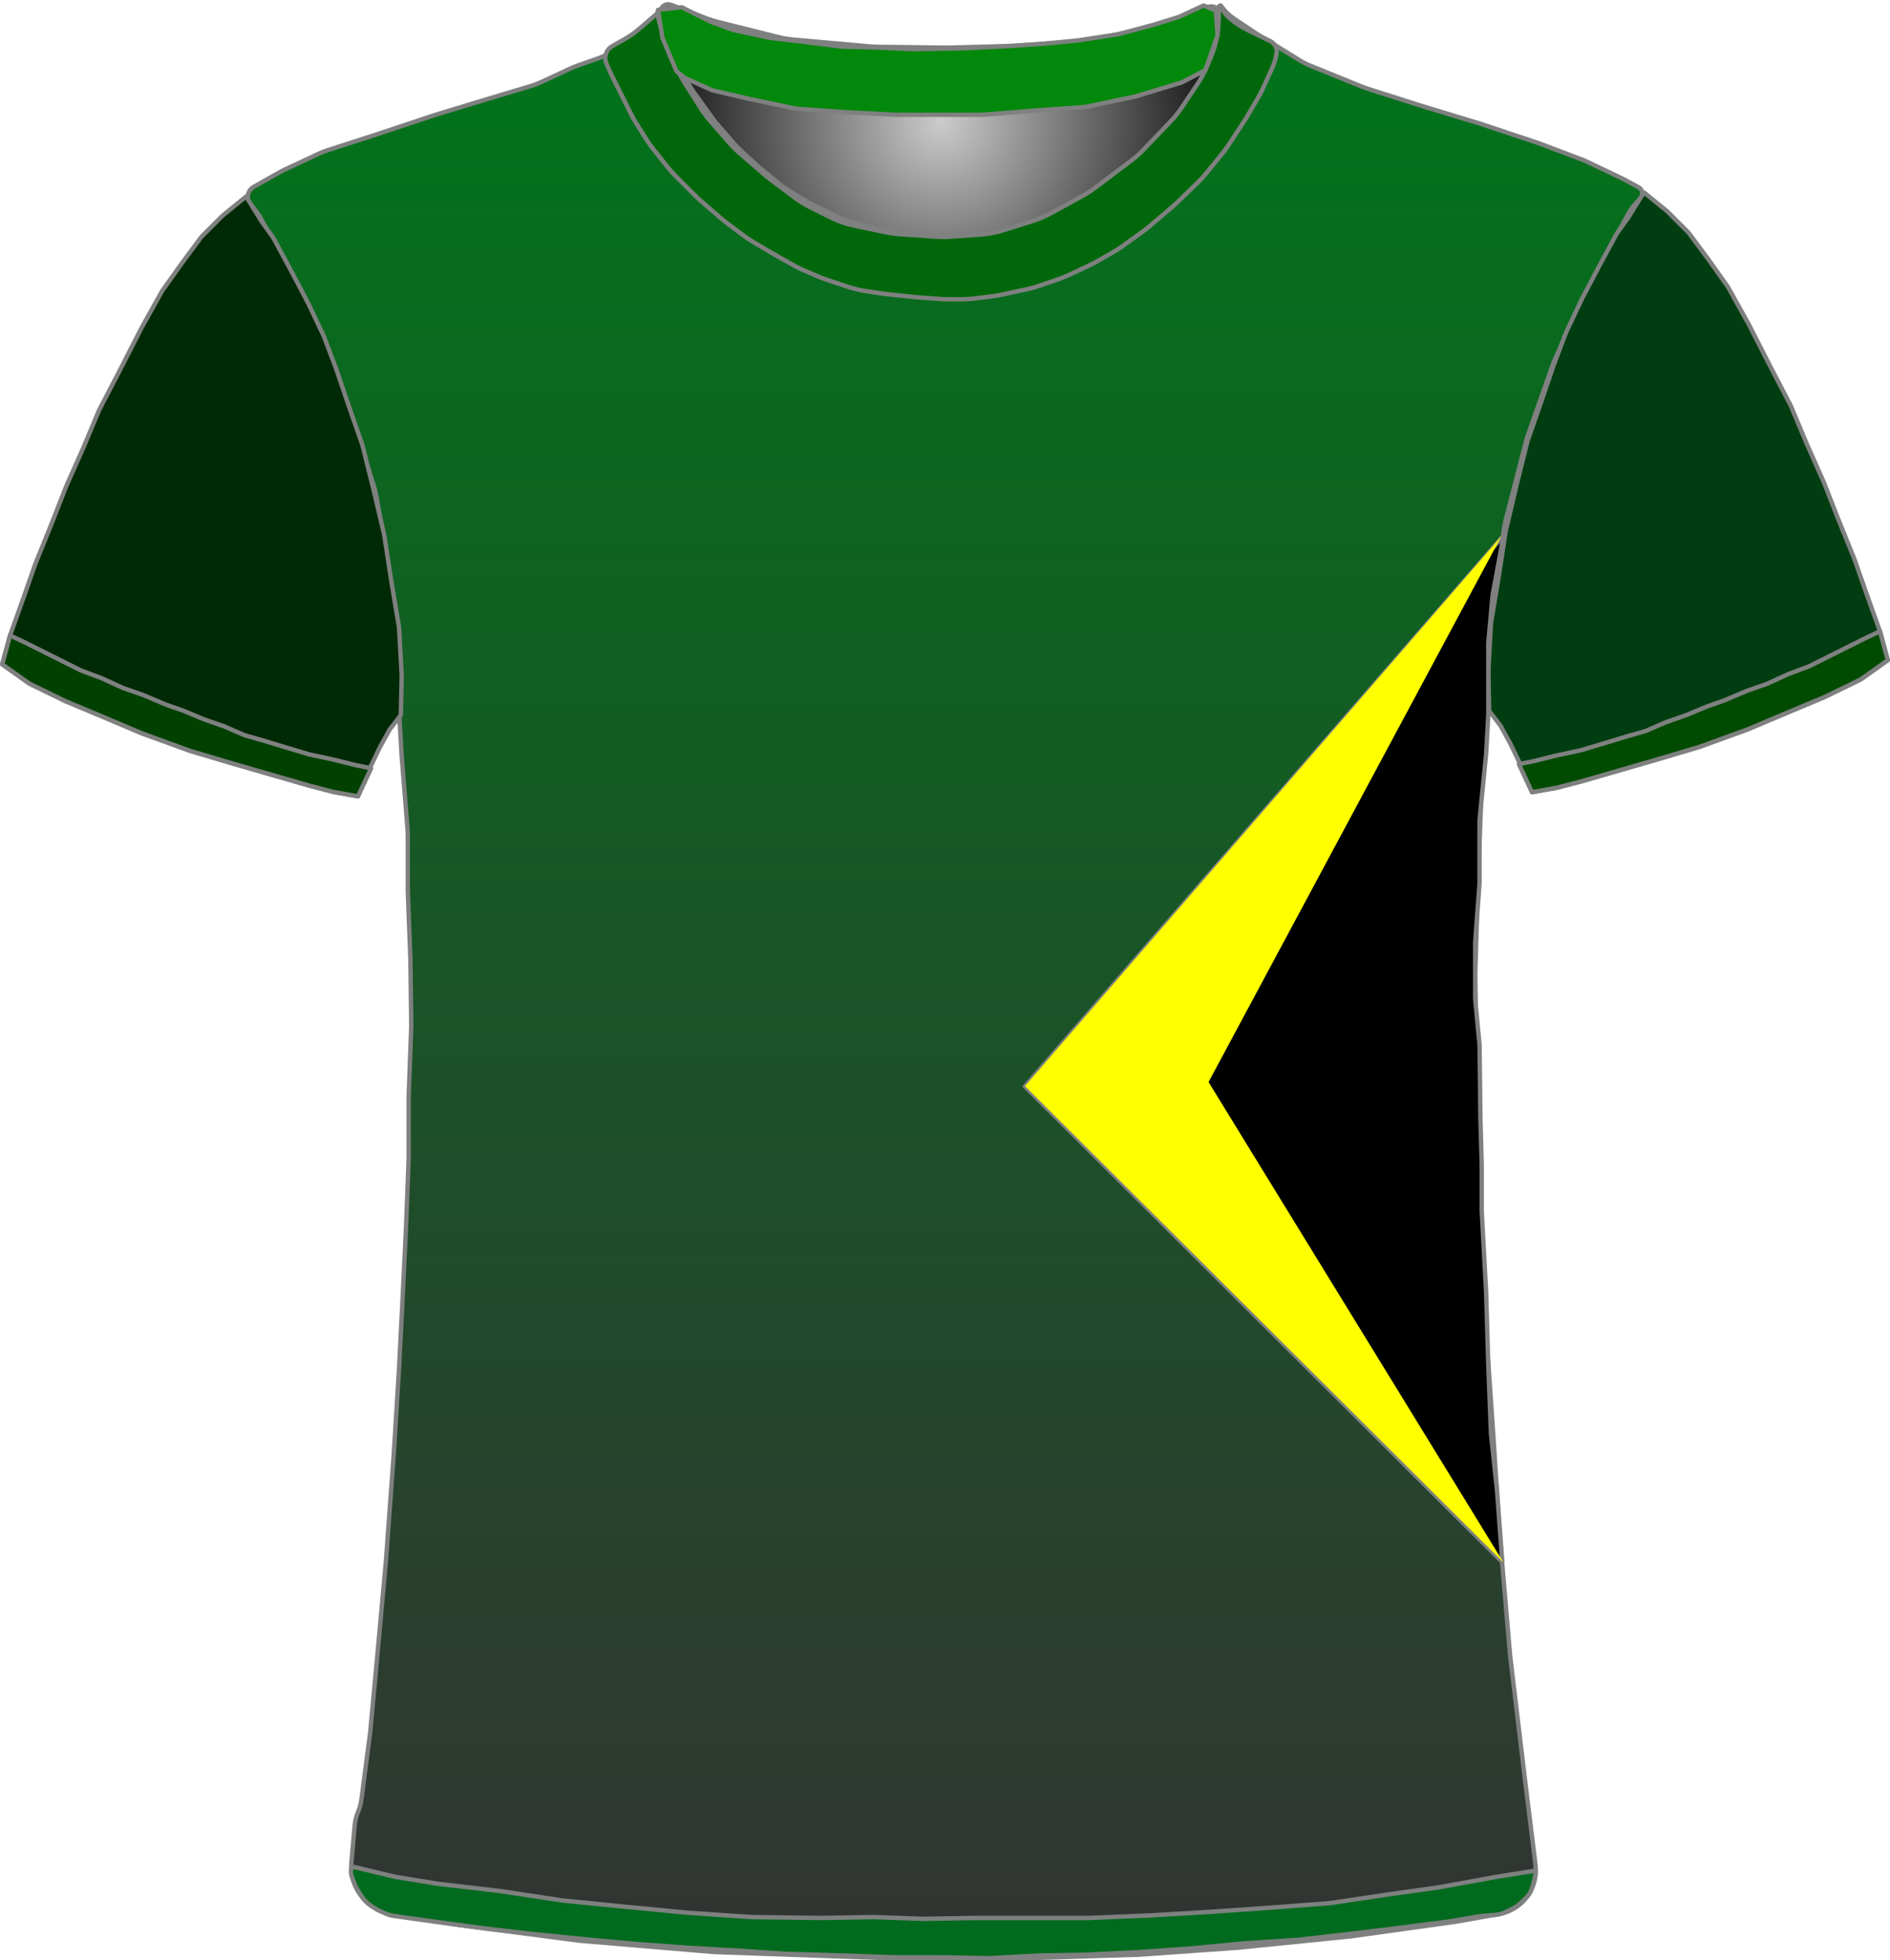 <?xml version="1.0" encoding="UTF-8" standalone="no"?>
<!DOCTYPE svg PUBLIC "-//W3C//DTD SVG 1.1//EN" "http://www.w3.org/Graphics/SVG/1.1/DTD/svg11.dtd">
<svg xmlns="http://www.w3.org/2000/svg" xmlns:xl="http://www.w3.org/1999/xlink" version="1.1" viewBox="491.5 317.5 432.405 448.4" width="432.405pt" height="448.4pt" xmlns:dc="http://purl.org/dc/elements/1.1/">
  <defs>
    <radialGradient cx="0" cy="0" r="1" id="Gradient" gradientUnits="userSpaceOnUse">
      <stop offset="0" stop-color="#cbcbcb"/>
      <stop offset="1" stop-color="black"/>
    </radialGradient>
    <radialGradient id="Obj_Gradient" xl:href="#Gradient" gradientTransform="translate(706.759 345.4) scale(70.263)"/>
    <linearGradient x1="0" x2="1" id="Gradient_2" gradientUnits="userSpaceOnUse">
      <stop offset="0" stop-color="#00751a"/>
      <stop offset="1" stop-color="#333"/>
    </linearGradient>
    <linearGradient id="Obj_Gradient_2" xl:href="#Gradient_2" gradientTransform="translate(707.703 319.282) rotate(90) scale(446.118)"/>
  </defs>
  <g stroke="none" stroke-opacity="1" stroke-dasharray="none" fill="none" fill-opacity="1">
    <title>guyana</title>
    <g>
      <title>Capa 1</title>
      <path d="M 645.006 318.59 L 653.171 321.708 C 654.029 322.036 654.906 322.312 655.797 322.534 L 669.514 325.964 C 670.676 326.254 671.858 326.453 673.051 326.56 L 690.577 328.121 C 691.165 328.174 691.755 328.204 692.345 328.211 L 707.824 328.395 C 708.114 328.398 708.404 328.396 708.695 328.389 L 723.118 328.014 C 723.479 328.005 723.839 327.987 724.199 327.961 L 738.571 326.909 C 739.562 326.836 740.548 326.7 741.521 326.5 L 753.094 324.122 C 754.136 323.907 755.162 323.621 756.165 323.265 L 767.917 319.09 C 769.007 318.703 770.21 319.234 770.659 320.3 L 770.659 320.3 C 771.181 321.54 771.333 322.905 771.097 324.229 L 770.916 325.24 C 770.613 326.941 770.118 328.603 769.442 330.193 L 767.899 333.824 C 767.34 335.139 766.661 336.398 765.869 337.586 L 762.183 343.115 C 761.435 344.236 760.591 345.289 759.659 346.263 L 753.364 352.838 C 752.495 353.744 751.555 354.578 750.551 355.332 L 742.176 361.613 C 741.299 362.27 740.377 362.864 739.416 363.39 L 732.231 367.321 C 730.919 368.039 729.542 368.627 728.116 369.077 L 721.443 371.184 C 719.727 371.726 717.952 372.065 716.156 372.193 L 709.27 372.685 C 708.197 372.762 707.121 372.763 706.049 372.689 L 697.612 372.107 C 696.578 372.036 695.55 371.895 694.535 371.685 L 687.4 370.208 C 685.448 369.805 683.557 369.149 681.774 368.257 L 677.114 365.928 C 675.88 365.31 674.704 364.584 673.6 363.756 L 667.918 359.494 C 667.479 359.165 667.052 358.82 666.637 358.46 L 660.882 353.462 C 660.068 352.755 659.304 351.991 658.597 351.177 L 654.192 346.104 C 653.438 345.236 652.75 344.312 652.134 343.341 L 648.4 337.453 C 648.04 336.885 647.704 336.301 647.395 335.703 L 645.775 332.57 C 645.165 331.392 644.659 330.164 644.262 328.899 L 642.982 324.826 C 642.767 324.142 642.584 323.449 642.434 322.749 L 642.359 322.4 C 642.165 321.492 642.272 320.544 642.665 319.703 L 642.759 319.5 C 643.154 318.655 644.134 318.258 645.006 318.59 Z" fill="url(#Obj_Gradient)"/>
      <path d="M 645.006 318.59 L 653.171 321.708 C 654.029 322.036 654.906 322.312 655.797 322.534 L 669.514 325.964 C 670.676 326.254 671.858 326.453 673.051 326.56 L 690.577 328.121 C 691.165 328.174 691.755 328.204 692.345 328.211 L 707.824 328.395 C 708.114 328.398 708.404 328.396 708.695 328.389 L 723.118 328.014 C 723.479 328.005 723.839 327.987 724.199 327.961 L 738.571 326.909 C 739.562 326.836 740.548 326.7 741.521 326.5 L 753.094 324.122 C 754.136 323.907 755.162 323.621 756.165 323.265 L 767.917 319.09 C 769.007 318.703 770.21 319.234 770.659 320.3 L 770.659 320.3 C 771.181 321.54 771.333 322.905 771.097 324.229 L 770.916 325.24 C 770.613 326.941 770.118 328.603 769.442 330.193 L 767.899 333.824 C 767.34 335.139 766.661 336.398 765.869 337.586 L 762.183 343.115 C 761.435 344.236 760.591 345.289 759.659 346.263 L 753.364 352.838 C 752.495 353.744 751.555 354.578 750.551 355.332 L 742.176 361.613 C 741.299 362.27 740.377 362.864 739.416 363.39 L 732.231 367.321 C 730.919 368.039 729.542 368.627 728.116 369.077 L 721.443 371.184 C 719.727 371.726 717.952 372.065 716.156 372.193 L 709.27 372.685 C 708.197 372.762 707.121 372.763 706.049 372.689 L 697.612 372.107 C 696.578 372.036 695.55 371.895 694.535 371.685 L 687.4 370.208 C 685.448 369.805 683.557 369.149 681.774 368.257 L 677.114 365.928 C 675.88 365.31 674.704 364.584 673.6 363.756 L 667.918 359.494 C 667.479 359.165 667.052 358.82 666.637 358.46 L 660.882 353.462 C 660.068 352.755 659.304 351.991 658.597 351.177 L 654.192 346.104 C 653.438 345.236 652.75 344.312 652.134 343.341 L 648.4 337.453 C 648.04 336.885 647.704 336.301 647.395 335.703 L 645.775 332.57 C 645.165 331.392 644.659 330.164 644.262 328.899 L 642.982 324.826 C 642.767 324.142 642.584 323.449 642.434 322.749 L 642.359 322.4 C 642.165 321.492 642.272 320.544 642.665 319.703 L 642.759 319.5 C 643.154 318.655 644.134 318.258 645.006 318.59 Z" stroke="#7f8080" stroke-linecap="round" stroke-linejoin="round" stroke-width="1"/>
      <path d="M 580.973 755.264 L 594.716 757.554 C 594.899 757.585 595.083 757.612 595.267 757.636 L 623.621 761.351 C 623.867 761.384 624.115 761.41 624.362 761.431 L 654.605 763.968 C 654.862 763.989 655.12 764.005 655.377 764.014 L 694.308 765.39 C 694.497 765.397 694.685 765.4 694.874 765.4 L 726.341 765.4 C 726.508 765.4 726.674 765.397 726.841 765.392 L 751.875 764.61 C 752.086 764.603 752.296 764.593 752.506 764.578 L 774.553 763.017 C 774.712 763.006 774.87 762.992 775.028 762.976 L 800.288 760.431 C 800.49 760.41 800.691 760.386 800.892 760.358 L 824.685 757.043 C 824.889 757.014 825.092 756.982 825.295 756.946 L 834.491 755.3 C 839.818 754.347 843.469 749.393 842.802 744.023 L 840.595 726.232 C 840.592 726.211 840.59 726.189 840.587 726.168 L 837.023 696.47 C 837.002 696.29 836.983 696.11 836.968 695.93 L 834.605 668.37 C 834.596 668.257 834.587 668.143 834.58 668.029 L 833.193 646.438 C 833.192 646.413 833.19 646.387 833.188 646.362 L 831.596 623.276 C 831.592 623.225 831.589 623.175 831.586 623.124 L 830.41 603.322 C 830.397 603.107 830.389 602.893 830.385 602.678 L 829.992 582.083 C 829.991 582.028 829.99 581.972 829.988 581.917 L 829.393 561.683 C 829.392 561.628 829.39 561.572 829.389 561.517 L 828.999 541.008 C 828.993 540.736 828.995 540.464 829.004 540.192 L 829.59 521.833 C 829.59 521.811 829.591 521.789 829.592 521.767 L 830.38 499.898 C 830.387 499.699 830.398 499.501 830.413 499.303 L 831.97 478.082 C 831.984 477.894 831.994 477.706 832.001 477.517 L 832.756 457.618 C 832.779 457.007 832.837 456.397 832.931 455.792 L 835.669 437.988 C 835.75 437.463 835.857 436.942 835.99 436.428 L 840.618 418.47 C 840.733 418.024 840.867 417.582 841.021 417.147 L 846.741 400.908 C 846.908 400.436 847.096 399.973 847.305 399.519 L 852.837 387.534 C 852.939 387.311 853.047 387.091 853.16 386.874 L 858.522 376.532 C 858.568 376.444 858.615 376.356 858.662 376.269 L 863.878 366.652 C 864.615 365.293 865.565 364.06 866.691 363 L 866.691 363 C 867.366 362.365 867.398 361.302 866.763 360.627 C 866.638 360.495 866.493 360.383 866.333 360.298 L 863.119 358.576 C 862.9 358.459 862.679 358.347 862.455 358.24 L 854.601 354.491 C 854.194 354.297 853.78 354.12 853.358 353.961 L 843.683 350.31 C 843.488 350.237 843.292 350.167 843.094 350.101 L 830.4 345.87 C 830.26 345.823 830.121 345.779 829.98 345.736 L 817.097 341.832 C 817.026 341.811 816.956 341.789 816.885 341.767 L 804.381 337.788 C 803.988 337.663 803.599 337.522 803.216 337.367 L 791.24 332.507 C 790.409 332.17 789.607 331.763 788.844 331.291 L 779.224 325.344 C 779.069 325.248 778.915 325.149 778.762 325.048 L 773.872 321.788 C 772.891 321.133 772.019 320.327 771.291 319.4 L 771.291 319.4 C 771.185 319.266 770.991 319.242 770.856 319.348 C 770.754 319.429 770.712 319.565 770.754 319.689 L 770.891 320.1 C 771.35 321.478 771.455 322.949 771.195 324.378 L 770.8 326.551 C 770.529 328.043 770.047 329.488 769.369 330.844 L 767.836 333.909 C 767.54 334.502 767.206 335.077 766.838 335.629 L 763.635 340.434 C 763.206 341.077 762.731 341.688 762.214 342.263 L 757.652 347.332 C 757.611 347.377 757.57 347.423 757.528 347.468 L 751.534 353.976 C 750.906 354.657 750.221 355.283 749.485 355.846 L 744.461 359.688 C 744.014 360.029 743.551 360.346 743.071 360.639 L 736.585 364.594 C 735.923 364.997 735.233 365.352 734.52 365.656 L 727.404 368.684 C 726.597 369.027 725.762 369.304 724.909 369.511 L 720.83 370.5 C 720.005 370.7 719.166 370.834 718.32 370.9 L 712.619 371.35 C 712.201 371.383 711.78 371.4 711.36 371.4 L 704.328 371.4 C 703.571 371.4 702.815 371.346 702.065 371.239 L 694.119 370.104 C 693.634 370.035 693.152 369.943 692.676 369.83 L 686.714 368.41 C 685.569 368.138 684.457 367.739 683.399 367.223 L 677.119 364.156 C 676.634 363.919 676.161 363.657 675.702 363.373 L 671.49 360.758 C 670.891 360.387 670.317 359.975 669.773 359.528 L 665.326 355.876 C 665.103 355.692 664.884 355.502 664.671 355.307 L 660.868 351.821 C 660.417 351.407 659.99 350.968 659.589 350.505 L 655.47 345.753 C 655.151 345.385 654.848 345.002 654.564 344.606 L 650.134 338.436 C 649.639 337.746 649.2 337.019 648.821 336.26 L 646.244 331.107 C 646.209 331.036 646.173 330.964 646.139 330.892 L 644.891 328.3 C 644.04 326.533 643.685 324.569 643.862 322.616 L 644.042 320.633 C 644.066 320.372 643.873 320.14 643.611 320.116 C 643.449 320.101 643.29 320.171 643.191 320.3 L 643.191 320.3 C 642.527 321.162 641.747 321.929 640.873 322.576 L 636.976 325.463 C 636.853 325.554 636.728 325.644 636.601 325.732 L 631.979 328.954 C 630.792 329.781 629.499 330.443 628.134 330.923 L 623.527 332.541 C 623.037 332.714 622.555 332.91 622.083 333.129 L 615.236 336.314 C 614.54 336.637 613.822 336.911 613.086 337.131 L 602.216 340.392 C 602.199 340.397 602.182 340.403 602.166 340.408 L 591.198 343.737 C 591.06 343.779 590.922 343.823 590.786 343.868 L 577.864 348.175 C 577.815 348.192 577.766 348.208 577.717 348.224 L 566.349 351.891 C 565.711 352.097 565.086 352.343 564.478 352.627 L 556.547 356.34 C 556.176 356.513 555.813 356.701 555.457 356.902 L 549.51 360.263 C 548.258 360.971 547.816 362.561 548.524 363.814 C 548.601 363.95 548.69 364.08 548.791 364.2 L 549.655 365.237 C 550.41 366.143 551.062 367.13 551.6 368.179 L 554.678 374.179 C 554.753 374.326 554.831 374.472 554.911 374.617 L 558.866 381.773 C 558.949 381.924 559.03 382.077 559.109 382.231 L 563.217 390.269 C 563.466 390.756 563.69 391.256 563.888 391.766 L 567.37 400.748 C 567.384 400.783 567.398 400.817 567.411 400.852 L 571.008 409.938 C 571.13 410.246 571.242 410.558 571.345 410.873 L 573.967 418.926 C 573.983 418.975 573.999 419.025 574.014 419.075 L 577.086 428.833 C 577.289 429.477 577.451 430.133 577.571 430.798 L 579.556 441.807 C 579.579 441.936 579.601 442.065 579.621 442.193 L 581.327 453.187 C 581.369 453.462 581.405 453.739 581.433 454.016 L 582.321 462.713 C 582.367 463.171 582.394 463.63 582.401 464.091 L 582.586 476.066 C 582.589 476.289 582.597 476.511 582.61 476.733 L 583.38 490.215 C 583.387 490.338 583.396 490.462 583.406 490.585 L 584.739 507.159 C 584.774 507.586 584.791 508.014 584.791 508.443 L 584.791 520.892 C 584.791 521.097 584.795 521.303 584.803 521.507 L 585.383 536.596 C 585.388 536.732 585.392 536.868 585.393 537.004 L 585.586 551.8 C 585.589 552.067 585.586 552.333 585.576 552.6 L 585.002 568.104 C 584.994 568.301 584.991 568.499 584.991 568.696 L 584.991 582.292 C 584.991 582.497 584.987 582.702 584.979 582.907 L 584.394 598.122 C 584.392 598.174 584.389 598.226 584.387 598.278 L 583.592 614.781 C 583.591 614.793 583.59 614.807 583.59 614.819 L 582.795 630.511 C 582.792 630.57 582.789 630.63 582.785 630.689 L 581.596 649.91 C 581.593 649.97 581.589 650.03 581.584 650.09 L 579.801 674.459 C 579.794 674.553 579.787 674.647 579.778 674.74 L 577.992 694.385 C 577.991 694.395 577.99 694.405 577.989 694.415 L 576.219 713.5 C 576.2 713.7 576.178 713.9 576.152 714.099 L 574.191 729.072 C 574.058 730.086 573.789 731.078 573.391 732.02 L 573.391 732.02 C 572.993 732.961 572.745 733.957 572.654 734.975 L 571.891 743.52 C 571.383 749.207 575.341 754.325 580.973 755.264 Z" fill="url(#Obj_Gradient_2)"/>
      <path d="M 580.973 755.264 L 594.716 757.554 C 594.899 757.585 595.083 757.612 595.267 757.636 L 623.621 761.351 C 623.867 761.384 624.115 761.41 624.362 761.431 L 654.605 763.968 C 654.862 763.989 655.12 764.005 655.377 764.014 L 694.308 765.39 C 694.497 765.397 694.685 765.4 694.874 765.4 L 726.341 765.4 C 726.508 765.4 726.674 765.397 726.841 765.392 L 751.875 764.61 C 752.086 764.603 752.296 764.593 752.506 764.578 L 774.553 763.017 C 774.712 763.006 774.87 762.992 775.028 762.976 L 800.288 760.431 C 800.49 760.41 800.691 760.386 800.892 760.358 L 824.685 757.043 C 824.889 757.014 825.092 756.982 825.295 756.946 L 834.491 755.3 C 839.818 754.347 843.469 749.393 842.802 744.023 L 840.595 726.232 C 840.592 726.211 840.59 726.189 840.587 726.168 L 837.023 696.47 C 837.002 696.29 836.983 696.11 836.968 695.93 L 834.605 668.37 C 834.596 668.257 834.587 668.143 834.58 668.029 L 833.193 646.438 C 833.192 646.413 833.19 646.387 833.188 646.362 L 831.596 623.276 C 831.592 623.225 831.589 623.175 831.586 623.124 L 830.41 603.322 C 830.397 603.107 830.389 602.893 830.385 602.678 L 829.992 582.083 C 829.991 582.028 829.99 581.972 829.988 581.917 L 829.393 561.683 C 829.392 561.628 829.39 561.572 829.389 561.517 L 828.999 541.008 C 828.993 540.736 828.995 540.464 829.004 540.192 L 829.59 521.833 C 829.59 521.811 829.591 521.789 829.592 521.767 L 830.38 499.898 C 830.387 499.699 830.398 499.501 830.413 499.303 L 831.97 478.082 C 831.984 477.894 831.994 477.706 832.001 477.517 L 832.756 457.618 C 832.779 457.007 832.837 456.397 832.931 455.792 L 835.669 437.988 C 835.75 437.463 835.857 436.942 835.99 436.428 L 840.618 418.47 C 840.733 418.024 840.867 417.582 841.021 417.147 L 846.741 400.908 C 846.908 400.436 847.096 399.973 847.305 399.519 L 852.837 387.534 C 852.939 387.311 853.047 387.091 853.16 386.874 L 858.522 376.532 C 858.568 376.444 858.615 376.356 858.662 376.269 L 863.878 366.652 C 864.615 365.293 865.565 364.06 866.691 363 L 866.691 363 C 867.366 362.365 867.398 361.302 866.763 360.627 C 866.638 360.495 866.493 360.383 866.333 360.298 L 863.119 358.576 C 862.9 358.459 862.679 358.347 862.455 358.24 L 854.601 354.491 C 854.194 354.297 853.78 354.12 853.358 353.961 L 843.683 350.31 C 843.488 350.237 843.292 350.167 843.094 350.101 L 830.4 345.87 C 830.26 345.823 830.121 345.779 829.98 345.736 L 817.097 341.832 C 817.026 341.811 816.956 341.789 816.885 341.767 L 804.381 337.788 C 803.988 337.663 803.599 337.522 803.216 337.367 L 791.24 332.507 C 790.409 332.17 789.607 331.763 788.844 331.291 L 779.224 325.344 C 779.069 325.248 778.915 325.149 778.762 325.048 L 773.872 321.788 C 772.891 321.133 772.019 320.327 771.291 319.4 L 771.291 319.4 C 771.185 319.266 770.991 319.242 770.856 319.348 C 770.754 319.429 770.712 319.565 770.754 319.689 L 770.891 320.1 C 771.35 321.478 771.455 322.949 771.195 324.378 L 770.8 326.551 C 770.529 328.043 770.047 329.488 769.369 330.844 L 767.836 333.909 C 767.54 334.502 767.206 335.077 766.838 335.629 L 763.635 340.434 C 763.206 341.077 762.731 341.688 762.214 342.263 L 757.652 347.332 C 757.611 347.377 757.57 347.423 757.528 347.468 L 751.534 353.976 C 750.906 354.657 750.221 355.283 749.485 355.846 L 744.461 359.688 C 744.014 360.029 743.551 360.346 743.071 360.639 L 736.585 364.594 C 735.923 364.997 735.233 365.352 734.52 365.656 L 727.404 368.684 C 726.597 369.027 725.762 369.304 724.909 369.511 L 720.83 370.5 C 720.005 370.7 719.166 370.834 718.32 370.9 L 712.619 371.35 C 712.201 371.383 711.78 371.4 711.36 371.4 L 704.328 371.4 C 703.571 371.4 702.815 371.346 702.065 371.239 L 694.119 370.104 C 693.634 370.035 693.152 369.943 692.676 369.83 L 686.714 368.41 C 685.569 368.138 684.457 367.739 683.399 367.223 L 677.119 364.156 C 676.634 363.919 676.161 363.657 675.702 363.373 L 671.49 360.758 C 670.891 360.387 670.317 359.975 669.773 359.528 L 665.326 355.876 C 665.103 355.692 664.884 355.502 664.671 355.307 L 660.868 351.821 C 660.417 351.407 659.99 350.968 659.589 350.505 L 655.47 345.753 C 655.151 345.385 654.848 345.002 654.564 344.606 L 650.134 338.436 C 649.639 337.746 649.2 337.019 648.821 336.26 L 646.244 331.107 C 646.209 331.036 646.173 330.964 646.139 330.892 L 644.891 328.3 C 644.04 326.533 643.685 324.569 643.862 322.616 L 644.042 320.633 C 644.066 320.372 643.873 320.14 643.611 320.116 C 643.449 320.101 643.29 320.171 643.191 320.3 L 643.191 320.3 C 642.527 321.162 641.747 321.929 640.873 322.576 L 636.976 325.463 C 636.853 325.554 636.728 325.644 636.601 325.732 L 631.979 328.954 C 630.792 329.781 629.499 330.443 628.134 330.923 L 623.527 332.541 C 623.037 332.714 622.555 332.91 622.083 333.129 L 615.236 336.314 C 614.54 336.637 613.822 336.911 613.086 337.131 L 602.216 340.392 C 602.199 340.397 602.182 340.403 602.166 340.408 L 591.198 343.737 C 591.06 343.779 590.922 343.823 590.786 343.868 L 577.864 348.175 C 577.815 348.192 577.766 348.208 577.717 348.224 L 566.349 351.891 C 565.711 352.097 565.086 352.343 564.478 352.627 L 556.547 356.34 C 556.176 356.513 555.813 356.701 555.457 356.902 L 549.51 360.263 C 548.258 360.971 547.816 362.561 548.524 363.814 C 548.601 363.95 548.69 364.08 548.791 364.2 L 549.655 365.237 C 550.41 366.143 551.062 367.13 551.6 368.179 L 554.678 374.179 C 554.753 374.326 554.831 374.472 554.911 374.617 L 558.866 381.773 C 558.949 381.924 559.03 382.077 559.109 382.231 L 563.217 390.269 C 563.466 390.756 563.69 391.256 563.888 391.766 L 567.37 400.748 C 567.384 400.783 567.398 400.817 567.411 400.852 L 571.008 409.938 C 571.13 410.246 571.242 410.558 571.345 410.873 L 573.967 418.926 C 573.983 418.975 573.999 419.025 574.014 419.075 L 577.086 428.833 C 577.289 429.477 577.451 430.133 577.571 430.798 L 579.556 441.807 C 579.579 441.936 579.601 442.065 579.621 442.193 L 581.327 453.187 C 581.369 453.462 581.405 453.739 581.433 454.016 L 582.321 462.713 C 582.367 463.171 582.394 463.63 582.401 464.091 L 582.586 476.066 C 582.589 476.289 582.597 476.511 582.61 476.733 L 583.38 490.215 C 583.387 490.338 583.396 490.462 583.406 490.585 L 584.739 507.159 C 584.774 507.586 584.791 508.014 584.791 508.443 L 584.791 520.892 C 584.791 521.097 584.795 521.303 584.803 521.507 L 585.383 536.596 C 585.388 536.732 585.392 536.868 585.393 537.004 L 585.586 551.8 C 585.589 552.067 585.586 552.333 585.576 552.6 L 585.002 568.104 C 584.994 568.301 584.991 568.499 584.991 568.696 L 584.991 582.292 C 584.991 582.497 584.987 582.702 584.979 582.907 L 584.394 598.122 C 584.392 598.174 584.389 598.226 584.387 598.278 L 583.592 614.781 C 583.591 614.793 583.59 614.807 583.59 614.819 L 582.795 630.511 C 582.792 630.57 582.789 630.63 582.785 630.689 L 581.596 649.91 C 581.593 649.97 581.589 650.03 581.584 650.09 L 579.801 674.459 C 579.794 674.553 579.787 674.647 579.778 674.74 L 577.992 694.385 C 577.991 694.395 577.99 694.405 577.989 694.415 L 576.219 713.5 C 576.2 713.7 576.178 713.9 576.152 714.099 L 574.191 729.072 C 574.058 730.086 573.789 731.078 573.391 732.02 L 573.391 732.02 C 572.993 732.961 572.745 733.957 572.654 734.975 L 571.891 743.52 C 571.383 749.207 575.341 754.325 580.973 755.264 Z" stroke="#7f8080" stroke-linecap="round" stroke-linejoin="round" stroke-width="1"/>
      <path d="M 492 469.446 L 498.2 473.846 L 506.4 477.846 L 515 481.446 L 524 485.246 L 535 489.246 L 544.4 492.046 L 553.4 494.646 L 562.4 497.246 L 567.8 498.646 L 573.4 499.646 L 575.8 493.846 L 578.4 488.446 L 580.6 484.446 L 583.2 481.046 L 583.4 472.046 L 582.8 461.046 L 581 450.246 L 579.4 439.846 L 576.8 428.846 L 574.4 419.246 L 571.6 411.246 L 568.4 401.846 L 565.6 394.446 L 562 386.846 L 558 379.246 L 554 371.846 L 551.4 368.246 L 547.8 362.446 L 542.4 366.846 L 537.6 371.646 L 533 377.846 L 528.6 384.046 L 523.8 392.646 L 519 402.046 L 514.2 411.246 L 510.6 419.846 L 506.6 428.846 L 503.4 437.046 L 499.6 446.446 L 496.8 454.446 L 493.8 462.846 Z" fill="#002a05"/>
      <path d="M 492 469.446 L 498.2 473.846 L 506.4 477.846 L 515 481.446 L 524 485.246 L 535 489.246 L 544.4 492.046 L 553.4 494.646 L 562.4 497.246 L 567.8 498.646 L 573.4 499.646 L 575.8 493.846 L 578.4 488.446 L 580.6 484.446 L 583.2 481.046 L 583.4 472.046 L 582.8 461.046 L 581 450.246 L 579.4 439.846 L 576.8 428.846 L 574.4 419.246 L 571.6 411.246 L 568.4 401.846 L 565.6 394.446 L 562 386.846 L 558 379.246 L 554 371.846 L 551.4 368.246 L 547.8 362.446 L 542.4 366.846 L 537.6 371.646 L 533 377.846 L 528.6 384.046 L 523.8 392.646 L 519 402.046 L 514.2 411.246 L 510.6 419.846 L 506.6 428.846 L 503.4 437.046 L 499.6 446.446 L 496.8 454.446 L 493.8 462.846 Z" stroke="#7f8080" stroke-linecap="round" stroke-linejoin="round" stroke-width="1"/>
      <path d="M 923.405 468.503 L 917.205 472.903 L 909.005 476.903 L 900.405 480.503 L 891.405 484.303 L 880.405 488.303 L 871.005 491.103 L 862.005 493.703 L 853.005 496.303 L 847.605 497.703 L 842.005 498.703 L 839.605 492.903 L 837.005 487.503 L 834.805 483.503 L 832.205 480.103 L 832.005 471.103 L 832.605 460.103 L 834.405 449.303 L 836.005 438.903 L 838.605 427.903 L 841.005 418.303 L 843.805 410.303 L 847.005 400.903 L 849.805 393.503 L 853.405 385.903 L 857.405 378.303 L 861.405 370.903 L 864.005 367.303 L 867.605 361.503 L 873.005 365.903 L 877.805 370.703 L 882.405 376.903 L 886.805 383.103 L 891.605 391.703 L 896.405 401.103 L 901.205 410.303 L 904.805 418.903 L 908.805 427.903 L 912.005 436.103 L 915.805 445.503 L 918.605 453.503 L 921.605 461.903 Z" fill="#003d10"/>
      <path d="M 923.405 468.503 L 917.205 472.903 L 909.005 476.903 L 900.405 480.503 L 891.405 484.303 L 880.405 488.303 L 871.005 491.103 L 862.005 493.703 L 853.005 496.303 L 847.605 497.703 L 842.005 498.703 L 839.605 492.903 L 837.005 487.503 L 834.805 483.503 L 832.205 480.103 L 832.005 471.103 L 832.605 460.103 L 834.405 449.303 L 836.005 438.903 L 838.605 427.903 L 841.005 418.303 L 843.805 410.303 L 847.005 400.903 L 849.805 393.503 L 853.405 385.903 L 857.405 378.303 L 861.405 370.903 L 864.005 367.303 L 867.605 361.503 L 873.005 365.903 L 877.805 370.703 L 882.405 376.903 L 886.805 383.103 L 891.605 391.703 L 896.405 401.103 L 901.205 410.303 L 904.805 418.903 L 908.805 427.903 L 912.005 436.103 L 915.805 445.503 L 918.605 453.503 L 921.605 461.903 Z" stroke="#7f8080" stroke-linecap="round" stroke-linejoin="round" stroke-width="1"/>
      <path d="M 492 469.446 L 498.2 473.846 L 506.4 477.846 L 515 481.446 L 524 485.246 L 535 489.246 L 544.4 492.046 L 553.4 494.646 L 562.4 497.246 L 567.8 498.646 L 573.4 499.646 L 576.4 493.246 L 572.6 492.446 L 567.8 491.246 L 562.2 490.046 L 556.2 488.246 L 551.6 486.846 L 547.4 485.646 L 542.8 483.646 L 538.2 482.046 L 533.4 480.046 L 529.4 478.646 L 524.2 476.446 L 519.6 474.846 L 514.8 472.646 L 510 470.846 L 506 468.846 L 501.6 466.646 L 497.2 464.446 L 493.8 462.846 Z" fill="#004100"/>
      <path d="M 492 469.446 L 498.2 473.846 L 506.4 477.846 L 515 481.446 L 524 485.246 L 535 489.246 L 544.4 492.046 L 553.4 494.646 L 562.4 497.246 L 567.8 498.646 L 573.4 499.646 L 576.4 493.246 L 572.6 492.446 L 567.8 491.246 L 562.2 490.046 L 556.2 488.246 L 551.6 486.846 L 547.4 485.646 L 542.8 483.646 L 538.2 482.046 L 533.4 480.046 L 529.4 478.646 L 524.2 476.446 L 519.6 474.846 L 514.8 472.646 L 510 470.846 L 506 468.846 L 501.6 466.646 L 497.2 464.446 L 493.8 462.846 Z" stroke="#7f8080" stroke-linecap="round" stroke-linejoin="round" stroke-width="1"/>
      <path d="M 923.405 468.503 L 917.205 472.903 L 909.005 476.903 L 900.405 480.503 L 891.405 484.303 L 880.405 488.303 L 871.005 491.103 L 862.005 493.703 L 853.005 496.303 L 847.605 497.703 L 842.005 498.703 L 839.005 492.303 L 842.805 491.503 L 847.605 490.303 L 853.205 489.103 L 859.205 487.303 L 863.805 485.903 L 868.005 484.703 L 872.605 482.703 L 877.205 481.103 L 882.005 479.103 L 886.005 477.703 L 891.205 475.503 L 895.805 473.903 L 900.605 471.703 L 905.405 469.903 L 909.405 467.903 L 913.805 465.703 L 918.205 463.503 L 921.605 461.903 Z" fill="#004b00"/>
      <path d="M 923.405 468.503 L 917.205 472.903 L 909.005 476.903 L 900.405 480.503 L 891.405 484.303 L 880.405 488.303 L 871.005 491.103 L 862.005 493.703 L 853.005 496.303 L 847.605 497.703 L 842.005 498.703 L 839.005 492.303 L 842.805 491.503 L 847.605 490.303 L 853.205 489.103 L 859.205 487.303 L 863.805 485.903 L 868.005 484.703 L 872.605 482.703 L 877.205 481.103 L 882.005 479.103 L 886.005 477.703 L 891.205 475.503 L 895.805 473.903 L 900.605 471.703 L 905.405 469.903 L 909.405 467.903 L 913.805 465.703 L 918.205 463.503 L 921.605 461.903 Z" stroke="#7f8080" stroke-linecap="round" stroke-linejoin="round" stroke-width="1"/>
      <path d="M 642.572 319.964 L 637.843 324.017 C 636.693 325.003 635.448 325.873 634.126 326.615 L 631.6 328.032 C 630.164 328.837 629.584 330.606 630.262 332.105 L 631.28 334.352 C 631.402 334.62 631.528 334.887 631.66 335.15 L 633.462 338.755 L 635.949 343.729 C 636.291 344.412 636.667 345.078 637.075 345.725 L 639.401 349.408 C 639.842 350.105 640.319 350.778 640.832 351.424 L 644.243 355.722 C 644.789 356.41 645.374 357.066 645.995 357.687 L 650.661 362.353 C 651.062 362.754 651.477 363.14 651.907 363.51 L 656.47 367.444 C 656.865 367.784 657.271 368.111 657.688 368.424 L 661.663 371.405 C 662.329 371.904 663.021 372.367 663.737 372.792 L 667.87 375.241 C 667.998 375.317 668.127 375.391 668.257 375.465 L 672.954 378.127 C 673.692 378.545 674.453 378.922 675.233 379.257 L 678.783 380.778 C 679.369 381.029 679.965 381.256 680.57 381.457 L 685.588 383.13 C 686.835 383.546 688.116 383.854 689.416 384.051 L 693.515 384.672 C 693.88 384.727 694.246 384.774 694.614 384.811 L 701.495 385.517 C 701.74 385.542 701.985 385.563 702.231 385.581 L 706.758 385.898 C 707.294 385.936 707.831 385.955 708.368 385.955 L 711.63 385.955 C 712.584 385.955 713.537 385.895 714.483 385.777 L 718.472 385.279 C 719.132 385.196 719.788 385.085 720.438 384.946 L 726.52 383.642 C 727.414 383.451 728.296 383.206 729.161 382.91 L 733.669 381.364 C 734.464 381.091 735.243 380.776 736.003 380.418 L 740.837 378.143 C 741.387 377.884 741.927 377.604 742.455 377.302 L 746.222 375.149 C 746.915 374.753 747.587 374.321 748.235 373.856 L 752.911 370.495 C 753.412 370.135 753.898 369.755 754.368 369.356 L 759.689 364.841 C 760.071 364.517 760.443 364.18 760.803 363.832 L 765.502 359.284 C 766.142 358.665 766.745 358.009 767.308 357.321 L 771.102 352.684 C 771.609 352.065 772.083 351.42 772.522 350.751 L 776.139 345.247 C 776.355 344.919 776.562 344.585 776.76 344.247 L 779.283 339.943 C 779.669 339.285 780.022 338.607 780.341 337.914 L 782.459 333.303 C 782.992 332.143 783.363 330.915 783.562 329.655 L 783.562 329.655 C 783.741 328.525 783.161 327.412 782.134 326.91 L 776.841 324.322 C 775.526 323.679 774.292 322.885 773.162 321.955 L 772.756 321.62 C 771.912 320.925 771.289 319.999 770.962 318.955 L 770.962 318.955 C 770.916 318.805 770.757 318.722 770.607 318.769 C 770.492 318.805 770.413 318.91 770.409 319.03 L 770.3 322.453 C 770.209 325.296 769.592 328.098 768.479 330.716 L 767.602 332.779 C 767.043 334.093 766.364 335.353 765.572 336.541 L 761.886 342.07 C 761.138 343.191 760.294 344.244 759.362 345.218 L 753.067 351.792 C 752.199 352.699 751.258 353.533 750.254 354.286 L 741.879 360.567 C 741.002 361.225 740.08 361.819 739.119 362.345 L 731.934 366.276 C 730.623 366.993 729.245 367.581 727.819 368.031 L 721.147 370.139 C 719.43 370.681 717.655 371.02 715.859 371.148 L 708.973 371.64 C 707.9 371.716 706.824 371.718 705.752 371.644 L 697.315 371.062 C 696.281 370.99 695.253 370.849 694.238 370.639 L 687.103 369.163 C 685.151 368.759 683.26 368.103 681.477 367.212 L 676.817 364.882 C 675.583 364.265 674.407 363.538 673.303 362.71 L 667.621 358.449 C 667.182 358.12 666.755 357.775 666.341 357.415 L 660.585 352.417 C 659.771 351.71 659.008 350.946 658.3 350.132 L 653.895 345.059 C 653.141 344.191 652.453 343.267 651.837 342.296 L 648.104 336.408 C 647.743 335.839 647.408 335.255 647.098 334.657 L 645.478 331.525 C 644.869 330.347 644.362 329.119 643.965 327.854 L 642.685 323.78 C 642.47 323.097 642.287 322.404 642.137 321.704 L 641.912 320.652 C 641.827 320.255 642.053 319.857 642.438 319.727 L 642.438 319.727 C 642.51 319.703 642.589 319.742 642.613 319.814 C 642.631 319.868 642.615 319.927 642.572 319.964 Z" fill="#00680b"/>
      <path d="M 642.572 319.964 L 637.843 324.017 C 636.693 325.003 635.448 325.873 634.126 326.615 L 631.6 328.032 C 630.164 328.837 629.584 330.606 630.262 332.105 L 631.28 334.352 C 631.402 334.62 631.528 334.887 631.66 335.15 L 633.462 338.755 L 635.949 343.729 C 636.291 344.412 636.667 345.078 637.075 345.725 L 639.401 349.408 C 639.842 350.105 640.319 350.778 640.832 351.424 L 644.243 355.722 C 644.789 356.41 645.374 357.066 645.995 357.687 L 650.661 362.353 C 651.062 362.754 651.477 363.14 651.907 363.51 L 656.47 367.444 C 656.865 367.784 657.271 368.111 657.688 368.424 L 661.663 371.405 C 662.329 371.904 663.021 372.367 663.737 372.792 L 667.87 375.241 C 667.998 375.317 668.127 375.391 668.257 375.465 L 672.954 378.127 C 673.692 378.545 674.453 378.922 675.233 379.257 L 678.783 380.778 C 679.369 381.029 679.965 381.256 680.57 381.457 L 685.588 383.13 C 686.835 383.546 688.116 383.854 689.416 384.051 L 693.515 384.672 C 693.88 384.727 694.246 384.774 694.614 384.811 L 701.495 385.517 C 701.74 385.542 701.985 385.563 702.231 385.581 L 706.758 385.898 C 707.294 385.936 707.831 385.955 708.368 385.955 L 711.63 385.955 C 712.584 385.955 713.537 385.895 714.483 385.777 L 718.472 385.279 C 719.132 385.196 719.788 385.085 720.438 384.946 L 726.52 383.642 C 727.414 383.451 728.296 383.206 729.161 382.91 L 733.669 381.364 C 734.464 381.091 735.243 380.776 736.003 380.418 L 740.837 378.143 C 741.387 377.884 741.927 377.604 742.455 377.302 L 746.222 375.149 C 746.915 374.753 747.587 374.321 748.235 373.856 L 752.911 370.495 C 753.412 370.135 753.898 369.755 754.368 369.356 L 759.689 364.841 C 760.071 364.517 760.443 364.18 760.803 363.832 L 765.502 359.284 C 766.142 358.665 766.745 358.009 767.308 357.321 L 771.102 352.684 C 771.609 352.065 772.083 351.42 772.522 350.751 L 776.139 345.247 C 776.355 344.919 776.562 344.585 776.76 344.247 L 779.283 339.943 C 779.669 339.285 780.022 338.607 780.341 337.914 L 782.459 333.303 C 782.992 332.143 783.363 330.915 783.562 329.655 L 783.562 329.655 C 783.741 328.525 783.161 327.412 782.134 326.91 L 776.841 324.322 C 775.526 323.679 774.292 322.885 773.162 321.955 L 772.756 321.62 C 771.912 320.925 771.289 319.999 770.962 318.955 L 770.962 318.955 C 770.916 318.805 770.757 318.722 770.607 318.769 C 770.492 318.805 770.413 318.91 770.409 319.03 L 770.3 322.453 C 770.209 325.296 769.592 328.098 768.479 330.716 L 767.602 332.779 C 767.043 334.093 766.364 335.353 765.572 336.541 L 761.886 342.07 C 761.138 343.191 760.294 344.244 759.362 345.218 L 753.067 351.792 C 752.199 352.699 751.258 353.533 750.254 354.286 L 741.879 360.567 C 741.002 361.225 740.08 361.819 739.119 362.345 L 731.934 366.276 C 730.623 366.993 729.245 367.581 727.819 368.031 L 721.147 370.139 C 719.43 370.681 717.655 371.02 715.859 371.148 L 708.973 371.64 C 707.9 371.716 706.824 371.718 705.752 371.644 L 697.315 371.062 C 696.281 370.99 695.253 370.849 694.238 370.639 L 687.103 369.163 C 685.151 368.759 683.26 368.103 681.477 367.212 L 676.817 364.882 C 675.583 364.265 674.407 363.538 673.303 362.71 L 667.621 358.449 C 667.182 358.12 666.755 357.775 666.341 357.415 L 660.585 352.417 C 659.771 351.71 659.008 350.946 658.3 350.132 L 653.895 345.059 C 653.141 344.191 652.453 343.267 651.837 342.296 L 648.104 336.408 C 647.743 335.839 647.408 335.255 647.098 334.657 L 645.478 331.525 C 644.869 330.347 644.362 329.119 643.965 327.854 L 642.685 323.78 C 642.47 323.097 642.287 322.404 642.137 321.704 L 641.912 320.652 C 641.827 320.255 642.053 319.857 642.438 319.727 L 642.438 319.727 C 642.51 319.703 642.589 319.742 642.613 319.814 C 642.631 319.868 642.615 319.927 642.572 319.964 Z" stroke="#7f8080" stroke-linecap="round" stroke-linejoin="round" stroke-width="1"/>
      <path d="M 642.059 319.756 L 647.459 319.156 L 654.259 322.556 L 659.259 324.356 L 667.659 326.156 L 676.059 327.156 L 684.059 328.156 L 691.659 328.356 L 700.259 328.756 L 711.859 328.556 L 720.259 328.156 L 729.659 327.556 L 738.059 326.756 L 747.259 325.356 L 755.459 323.156 L 761.259 321.356 L 766.859 318.756 L 769.659 319.956 L 770.059 325.556 L 767.259 333.556 L 761.859 336.356 L 751.259 339.556 L 739.859 341.956 L 728.659 342.756 L 716.259 343.756 L 705.859 343.756 L 696.459 343.756 L 684.859 343.156 L 673.659 342.356 L 663.059 340.156 L 654.459 338.156 L 648.259 335.356 L 646.259 333.756 L 643.059 326.156 Z" fill="#02880b"/>
      <path d="M 642.059 319.756 L 647.459 319.156 L 654.259 322.556 L 659.259 324.356 L 667.659 326.156 L 676.059 327.156 L 684.059 328.156 L 691.659 328.356 L 700.259 328.756 L 711.859 328.556 L 720.259 328.156 L 729.659 327.556 L 738.059 326.756 L 747.259 325.356 L 755.459 323.156 L 761.259 321.356 L 766.859 318.756 L 769.659 319.956 L 770.059 325.556 L 767.259 333.556 L 761.859 336.356 L 751.259 339.556 L 739.859 341.956 L 728.659 342.756 L 716.259 343.756 L 705.859 343.756 L 696.459 343.756 L 684.859 343.156 L 673.659 342.356 L 663.059 340.156 L 654.459 338.156 L 648.259 335.356 L 646.259 333.756 L 643.059 326.156 Z" stroke="#7f8080" stroke-linecap="round" stroke-linejoin="round" stroke-width="1"/>
      <path d="M 571.813 745.2 L 571.813 745.2 C 571.747 745.726 571.81 746.259 571.996 746.755 L 572.647 748.491 C 572.824 748.962 573.051 749.413 573.325 749.836 L 574.292 751.332 C 574.833 752.168 575.547 752.879 576.384 753.417 L 577.462 754.11 C 577.762 754.303 578.077 754.473 578.403 754.618 L 579.72 755.203 C 580.317 755.469 580.947 755.649 581.594 755.74 L 590.604 757.001 C 590.614 757.003 590.624 757.004 590.634 757.005 L 602.35 758.594 C 602.396 758.6 602.442 758.606 602.488 758.611 L 612.771 759.798 C 612.803 759.802 612.835 759.805 612.867 759.808 L 626.577 761.199 C 626.605 761.202 626.633 761.205 626.661 761.207 L 637.766 762.199 C 637.802 762.202 637.837 762.205 637.872 762.207 L 648.558 762.999 C 648.599 763.002 648.639 763.005 648.68 763.007 L 659.188 763.602 C 659.209 763.603 659.23 763.604 659.25 763.605 L 671.293 764.395 C 671.377 764.401 671.461 764.405 671.545 764.407 L 684.993 764.803 C 685.01 764.803 685.028 764.804 685.046 764.804 L 695.69 765.199 C 695.776 765.202 695.862 765.203 695.949 765.203 L 706.558 765.203 C 706.599 765.203 706.64 765.204 706.681 765.204 L 717.767 765.399 C 717.935 765.402 718.103 765.399 718.271 765.39 L 728.892 764.81 C 728.977 764.806 729.062 764.803 729.146 764.801 L 739.911 764.605 C 739.983 764.604 740.055 764.602 740.127 764.598 L 752.146 764.007 C 752.195 764.005 752.244 764.002 752.292 763.998 L 763.532 763.209 C 763.59 763.205 763.648 763.201 763.706 763.195 L 776.116 762.013 C 776.185 762.007 776.254 762.001 776.322 761.997 L 788.254 761.214 C 788.364 761.207 788.474 761.197 788.584 761.185 L 798.996 760.006 C 799.011 760.004 799.027 760.002 799.043 760.001 L 808.99 758.807 C 809.01 758.804 809.029 758.802 809.048 758.8 L 822.884 757.022 C 822.981 757.01 823.078 756.995 823.175 756.979 L 829.728 755.855 C 829.929 755.821 830.131 755.795 830.335 755.778 L 833.567 755.511 C 834.456 755.438 835.323 755.195 836.121 754.796 L 837.608 754.053 C 838.208 753.753 838.763 753.367 839.253 752.909 L 840.588 751.663 C 841.195 751.097 841.651 750.388 841.913 749.6 L 842.208 748.716 C 842.278 748.505 842.338 748.292 842.388 748.076 L 842.858 746.041 C 842.893 745.888 842.86 745.727 842.766 745.602 L 842.766 745.602 C 842.676 745.48 842.525 745.418 842.375 745.442 L 833.895 746.791 C 833.845 746.799 833.794 746.808 833.743 746.817 L 820.758 749.178 C 820.666 749.195 820.572 749.21 820.479 749.223 L 809.249 750.799 C 809.229 750.802 809.209 750.805 809.189 750.808 L 796.066 752.766 C 795.902 752.791 795.736 752.81 795.57 752.822 L 782.845 753.801 C 782.828 753.803 782.811 753.804 782.793 753.805 L 768.453 754.801 C 768.431 754.803 768.408 754.804 768.385 754.805 L 755.082 755.6 C 755.04 755.602 754.998 755.604 754.956 755.606 L 740.765 756.197 C 740.668 756.201 740.571 756.203 740.473 756.203 L 727.219 756.203 L 714.678 756.203 C 714.639 756.203 714.6 756.204 714.561 756.204 L 702.803 756.4 C 702.68 756.402 702.558 756.401 702.436 756.397 L 691.602 756.01 C 691.48 756.005 691.358 756.004 691.236 756.006 L 679.521 756.202 C 679.453 756.203 679.385 756.203 679.317 756.202 L 663.615 756.006 C 663.484 756.004 663.354 755.999 663.224 755.99 L 648.914 755.01 C 648.851 755.005 648.788 755 648.724 754.994 L 634.233 753.605 C 634.224 753.604 634.215 753.603 634.205 753.602 L 620.393 752.221 C 620.277 752.209 620.162 752.195 620.047 752.177 L 605.737 750.021 C 605.659 750.009 605.58 749.999 605.5 749.99 L 591.981 748.422 C 591.873 748.41 591.766 748.395 591.659 748.377 L 582.267 746.844 C 582.102 746.817 581.938 746.784 581.775 746.745 L 572.698 744.587 C 572.309 744.494 571.92 744.734 571.827 745.122 C 571.821 745.148 571.817 745.174 571.813 745.2 Z" fill="#006b1e"/>
      <path d="M 571.813 745.2 L 571.813 745.2 C 571.747 745.726 571.81 746.259 571.996 746.755 L 572.647 748.491 C 572.824 748.962 573.051 749.413 573.325 749.836 L 574.292 751.332 C 574.833 752.168 575.547 752.879 576.384 753.417 L 577.462 754.11 C 577.762 754.303 578.077 754.473 578.403 754.618 L 579.72 755.203 C 580.317 755.469 580.947 755.649 581.594 755.74 L 590.604 757.001 C 590.614 757.003 590.624 757.004 590.634 757.005 L 602.35 758.594 C 602.396 758.6 602.442 758.606 602.488 758.611 L 612.771 759.798 C 612.803 759.802 612.835 759.805 612.867 759.808 L 626.577 761.199 C 626.605 761.202 626.633 761.205 626.661 761.207 L 637.766 762.199 C 637.802 762.202 637.837 762.205 637.872 762.207 L 648.558 762.999 C 648.599 763.002 648.639 763.005 648.68 763.007 L 659.188 763.602 C 659.209 763.603 659.23 763.604 659.25 763.605 L 671.293 764.395 C 671.377 764.401 671.461 764.405 671.545 764.407 L 684.993 764.803 C 685.01 764.803 685.028 764.804 685.046 764.804 L 695.69 765.199 C 695.776 765.202 695.862 765.203 695.949 765.203 L 706.558 765.203 C 706.599 765.203 706.64 765.204 706.681 765.204 L 717.767 765.399 C 717.935 765.402 718.103 765.399 718.271 765.39 L 728.892 764.81 C 728.977 764.806 729.062 764.803 729.146 764.801 L 739.911 764.605 C 739.983 764.604 740.055 764.602 740.127 764.598 L 752.146 764.007 C 752.195 764.005 752.244 764.002 752.292 763.998 L 763.532 763.209 C 763.59 763.205 763.648 763.201 763.706 763.195 L 776.116 762.013 C 776.185 762.007 776.254 762.001 776.322 761.997 L 788.254 761.214 C 788.364 761.207 788.474 761.197 788.584 761.185 L 798.996 760.006 C 799.011 760.004 799.027 760.002 799.043 760.001 L 808.99 758.807 C 809.01 758.804 809.029 758.802 809.048 758.8 L 822.884 757.022 C 822.981 757.01 823.078 756.995 823.175 756.979 L 829.728 755.855 C 829.929 755.821 830.131 755.795 830.335 755.778 L 833.567 755.511 C 834.456 755.438 835.323 755.195 836.121 754.796 L 837.608 754.053 C 838.208 753.753 838.763 753.367 839.253 752.909 L 840.588 751.663 C 841.195 751.097 841.651 750.388 841.913 749.6 L 842.208 748.716 C 842.278 748.505 842.338 748.292 842.388 748.076 L 842.858 746.041 C 842.893 745.888 842.86 745.727 842.766 745.602 L 842.766 745.602 C 842.676 745.48 842.525 745.418 842.375 745.442 L 833.895 746.791 C 833.845 746.799 833.794 746.808 833.743 746.817 L 820.758 749.178 C 820.666 749.195 820.572 749.21 820.479 749.223 L 809.249 750.799 C 809.229 750.802 809.209 750.805 809.189 750.808 L 796.066 752.766 C 795.902 752.791 795.736 752.81 795.57 752.822 L 782.845 753.801 C 782.828 753.803 782.811 753.804 782.793 753.805 L 768.453 754.801 C 768.431 754.803 768.408 754.804 768.385 754.805 L 755.082 755.6 C 755.04 755.602 754.998 755.604 754.956 755.606 L 740.765 756.197 C 740.668 756.201 740.571 756.203 740.473 756.203 L 727.219 756.203 L 714.678 756.203 C 714.639 756.203 714.6 756.204 714.561 756.204 L 702.803 756.4 C 702.68 756.402 702.558 756.401 702.436 756.397 L 691.602 756.01 C 691.48 756.005 691.358 756.004 691.236 756.006 L 679.521 756.202 C 679.453 756.203 679.385 756.203 679.317 756.202 L 663.615 756.006 C 663.484 756.004 663.354 755.999 663.224 755.99 L 648.914 755.01 C 648.851 755.005 648.788 755 648.724 754.994 L 634.233 753.605 C 634.224 753.604 634.215 753.603 634.205 753.602 L 620.393 752.221 C 620.277 752.209 620.162 752.195 620.047 752.177 L 605.737 750.021 C 605.659 750.009 605.58 749.999 605.5 749.99 L 591.981 748.422 C 591.873 748.41 591.766 748.395 591.659 748.377 L 582.267 746.844 C 582.102 746.817 581.938 746.784 581.775 746.745 L 572.698 744.587 C 572.309 744.494 571.92 744.734 571.827 745.122 C 571.821 745.148 571.817 745.174 571.813 745.2 Z" stroke="#7f8080" stroke-linecap="round" stroke-linejoin="round" stroke-width="1"/>
      <path d="M 832 481 L 831.5 490 L 830 505 L 830 519.5 L 829 533 L 829 546 L 830 556.5 L 830.2 573.4 L 830.5 584 L 830.5 594.5 L 831.5 613 L 832 629.8 L 832.6 645.4 L 834 658.5 L 835.2 674.8 L 726 566 L 835.5 440 L 833 453.5 L 832 464.5 Z" fill="black"/>
      <path d="M 832 481 L 831.5 490 L 830 505 L 830 519.5 L 829 533 L 829 546 L 830 556.5 L 830.2 573.4 L 830.5 584 L 830.5 594.5 L 831.5 613 L 832 629.8 L 832.6 645.4 L 834 658.5 L 835.2 674.8 L 726 566 L 835.5 440 L 833 453.5 L 832 464.5 Z" stroke="gray" stroke-linecap="round" stroke-linejoin="round" stroke-width="1"/>
      <path d="M 726 565.932 L 835 440.133 L 768 565 L 835.5 674.933 Z" fill="yellow"/>
      <path d="M 726 565.932 L 835 440.133 L 768 565 L 835.5 674.933 Z" stroke="gray" stroke-linecap="round" stroke-linejoin="round" stroke-width="0"/>
    </g>
  </g>
</svg>

